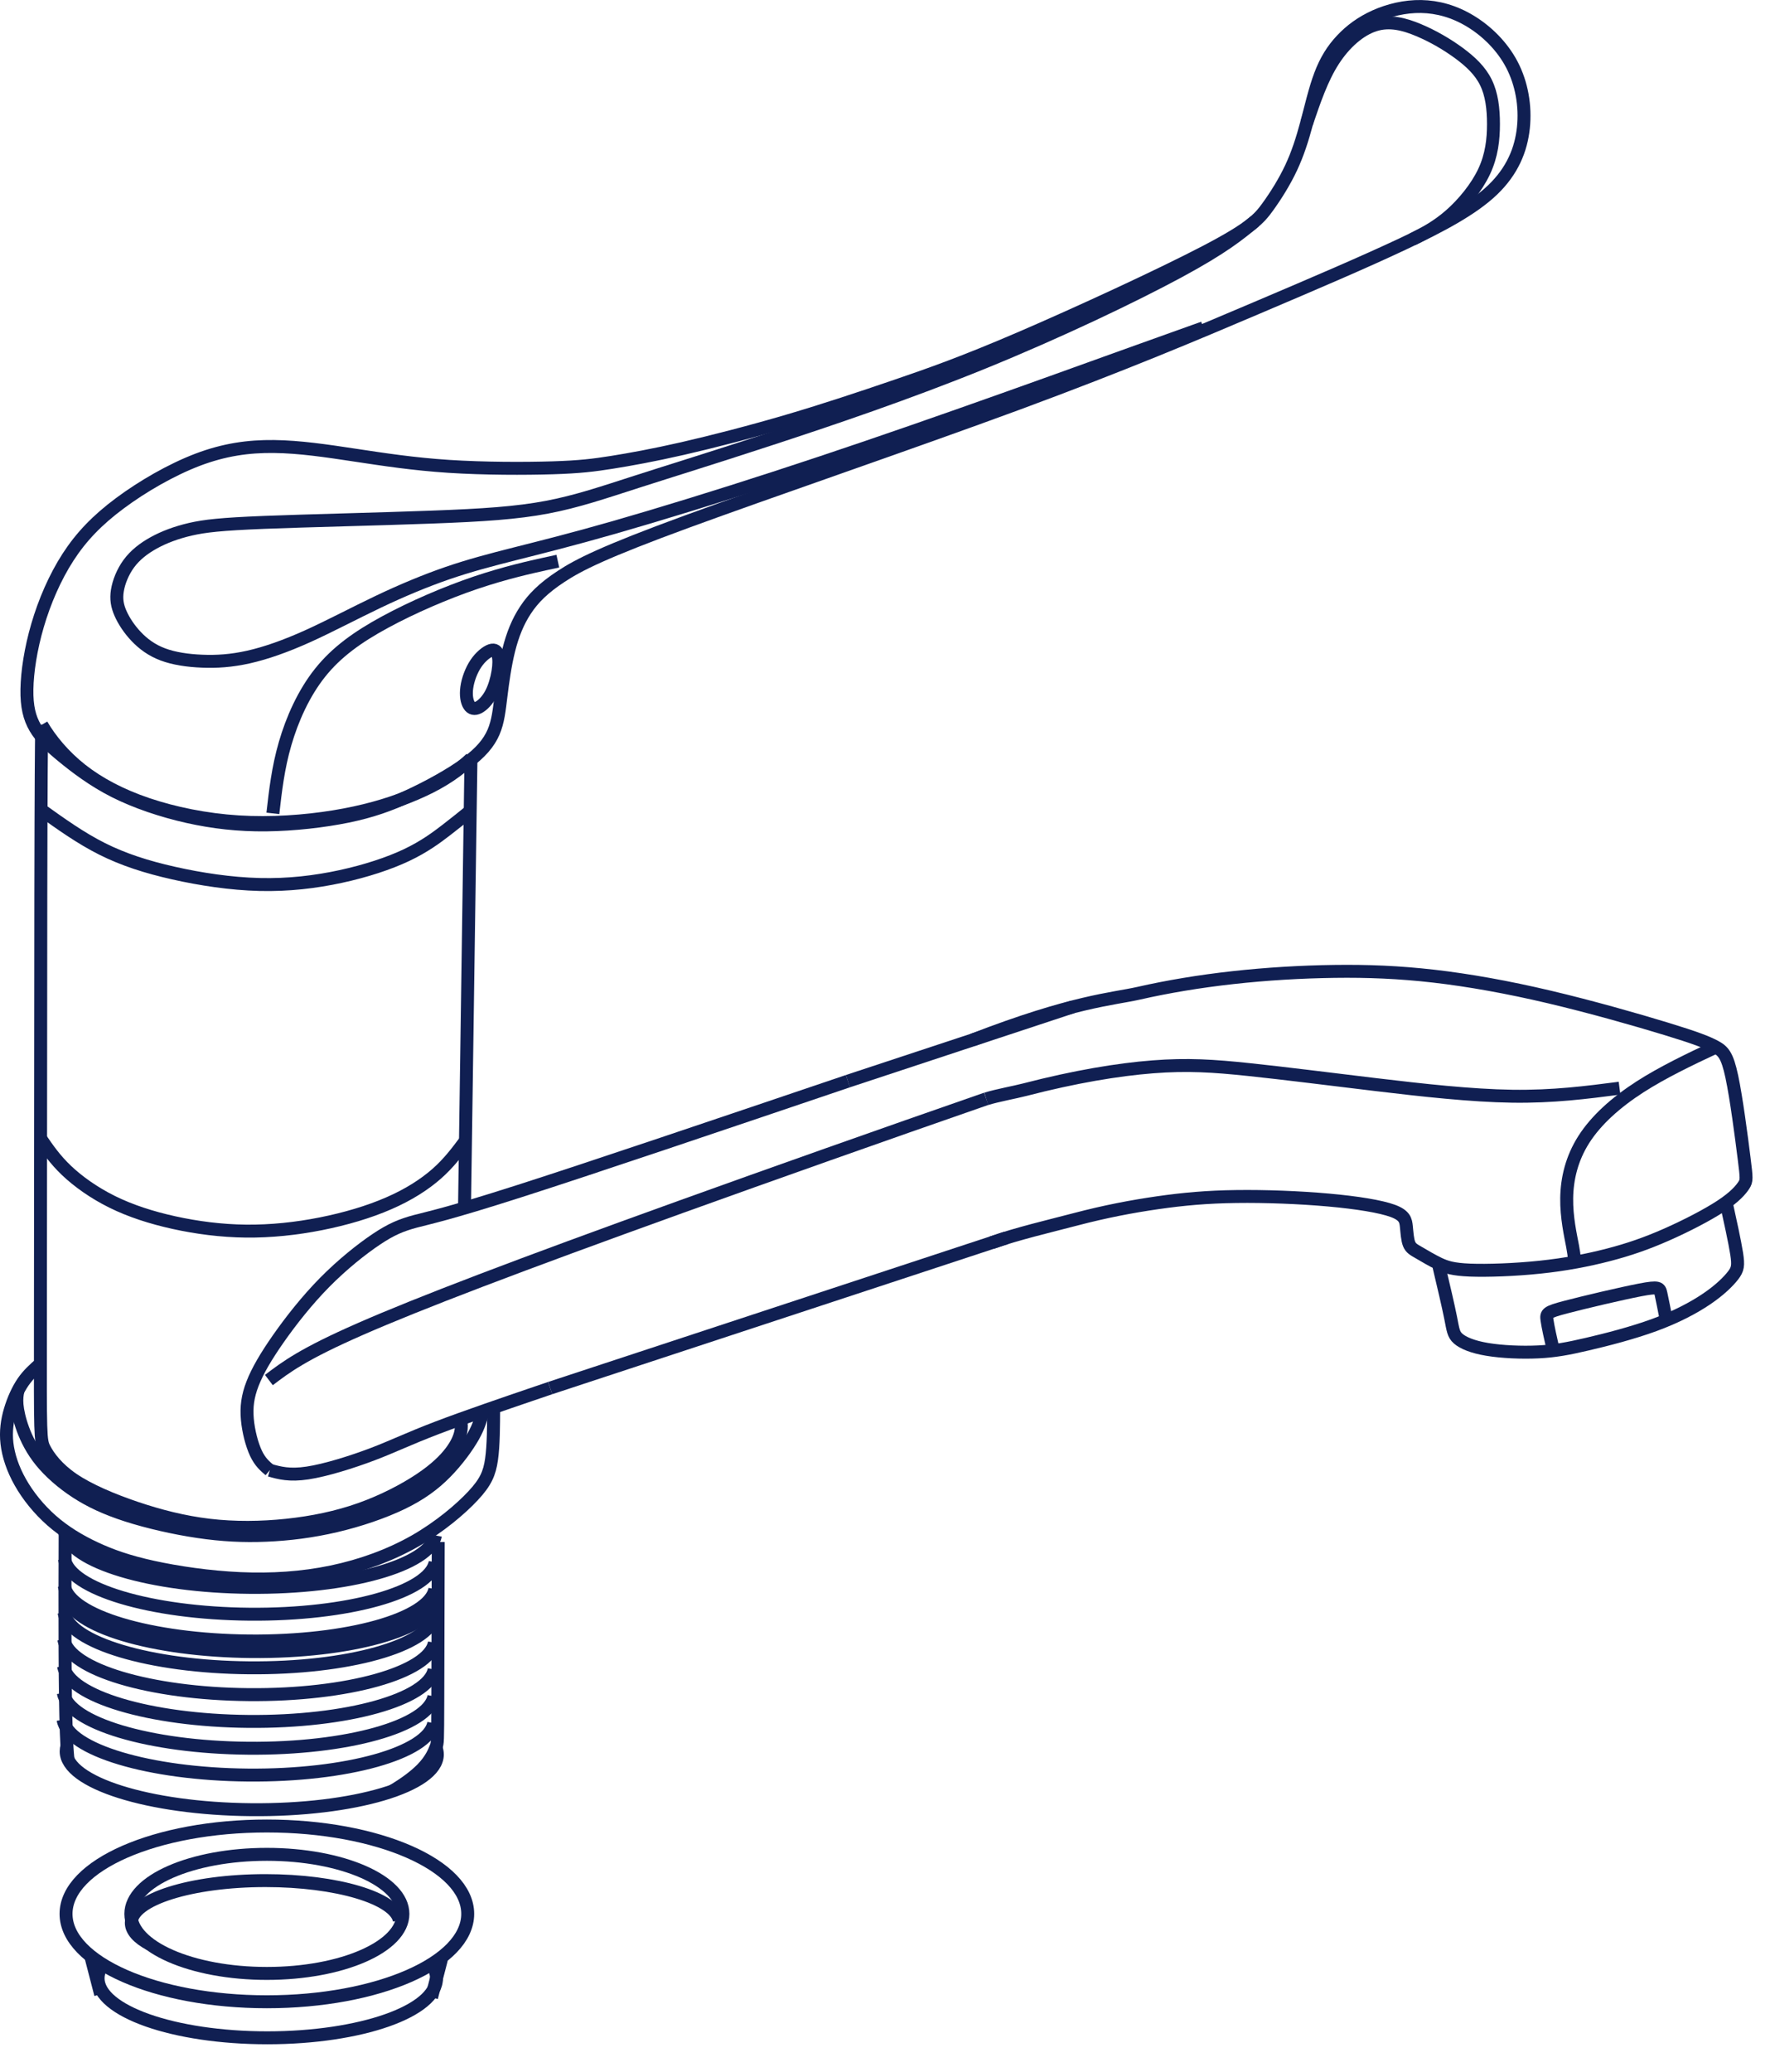 <svg width="48" height="56" viewBox="0 0 48 56" fill="none" xmlns="http://www.w3.org/2000/svg">
<path d="M14.941 12.645C14.202 12.668 13.097 12.668 12.139 12.606C11.182 12.544 10.372 12.419 9.602 12.303C8.831 12.186 8.099 12.077 7.407 12.069C6.714 12.061 6.06 12.155 5.344 12.427C4.628 12.7 3.849 13.151 3.242 13.603C2.635 14.054 2.199 14.505 1.841 15.058C1.483 15.611 1.203 16.265 1.016 16.903C0.829 17.541 0.736 18.164 0.728 18.631C0.72 19.098 0.798 19.409 0.954 19.674C1.109 19.939 1.343 20.157 1.693 20.445C2.044 20.733 2.511 21.091 3.094 21.387C3.678 21.682 4.379 21.916 5.071 22.072C5.764 22.227 6.449 22.305 7.196 22.297C7.944 22.289 8.753 22.196 9.399 22.064C10.045 21.931 10.528 21.76 11.065 21.511C11.602 21.262 12.194 20.935 12.598 20.639C13.003 20.343 13.221 20.079 13.346 19.791C13.47 19.503 13.501 19.192 13.548 18.81C13.595 18.428 13.657 17.977 13.758 17.572C13.859 17.168 13.999 16.809 14.21 16.491C14.42 16.171 14.7 15.891 15.175 15.58C15.65 15.268 16.319 14.926 18.569 14.101C20.818 13.276 24.648 11.968 27.536 10.902C30.423 9.835 32.369 9.01 33.98 8.325C35.592 7.64 36.868 7.095 37.927 6.597C38.985 6.099 39.826 5.648 40.363 5.134C40.9 4.62 41.134 4.044 41.196 3.453C41.258 2.861 41.149 2.254 40.885 1.748C40.62 1.242 40.2 0.837 39.764 0.573C39.328 0.308 38.877 0.184 38.433 0.176C37.989 0.168 37.553 0.277 37.187 0.44C36.822 0.604 36.526 0.822 36.285 1.079C36.043 1.335 35.856 1.631 35.709 2.021C35.561 2.41 35.452 2.892 35.335 3.328C35.218 3.764 35.094 4.153 34.915 4.535C34.736 4.916 34.502 5.29 34.276 5.601C34.05 5.912 33.833 6.161 32.611 6.8C31.389 7.438 29.162 8.465 27.606 9.135C26.049 9.804 25.161 10.116 24.227 10.435C23.293 10.754 22.313 11.081 21.308 11.377C20.304 11.672 19.277 11.937 18.46 12.124C17.642 12.31 17.035 12.419 16.545 12.497C16.054 12.575 15.681 12.622 14.941 12.645Z" stroke="#101F52" stroke-width="0.35"/>
<path d="M35.335 3.328C35.54 2.726 35.744 2.123 36.053 1.642C36.362 1.16 36.775 0.801 37.18 0.674C37.584 0.547 37.981 0.653 38.367 0.816C38.752 0.978 39.126 1.196 39.445 1.429C39.764 1.663 40.029 1.912 40.184 2.231C40.34 2.55 40.387 2.939 40.387 3.352C40.387 3.764 40.34 4.2 40.134 4.638C39.929 5.075 39.564 5.514 39.215 5.819C38.865 6.125 38.531 6.297 38.364 6.383C38.197 6.469 38.197 6.469 38.197 6.469" stroke="#101F52" stroke-width="0.35"/>
<path d="M33.934 5.982C33.509 6.335 33.083 6.688 31.866 7.345C30.649 8.002 28.641 8.964 26.594 9.797C24.547 10.629 22.461 11.334 20.861 11.857C19.262 12.381 18.148 12.723 17.234 13.017C16.319 13.311 15.603 13.556 14.792 13.71C13.98 13.864 13.073 13.926 11.659 13.978C10.244 14.031 8.321 14.074 7.144 14.12C5.967 14.167 5.535 14.218 5.153 14.305C4.772 14.393 4.441 14.517 4.161 14.671C3.881 14.825 3.651 15.008 3.484 15.235C3.317 15.463 3.211 15.735 3.174 15.963C3.137 16.191 3.169 16.374 3.258 16.578C3.348 16.782 3.495 17.008 3.684 17.206C3.873 17.405 4.103 17.576 4.404 17.689C4.706 17.802 5.079 17.857 5.467 17.872C5.854 17.888 6.255 17.864 6.722 17.759C7.189 17.654 7.722 17.467 8.321 17.197C8.921 16.926 9.586 16.572 10.232 16.265C10.878 15.957 11.505 15.697 12.098 15.492C12.692 15.288 13.252 15.14 13.935 14.967C14.618 14.794 15.424 14.595 16.619 14.253C17.814 13.91 19.398 13.424 21.019 12.896C22.64 12.369 24.297 11.801 25.989 11.205C27.68 10.61 29.404 9.987 30.501 9.592C31.599 9.197 32.07 9.03 32.305 8.946C32.541 8.862 32.541 8.862 32.541 8.862" stroke="#101F52" stroke-width="0.35"/>
<path d="M7.379 21.986C7.449 21.371 7.519 20.756 7.71 20.099C7.901 19.441 8.212 18.74 8.656 18.184C9.099 17.627 9.675 17.215 10.415 16.814C11.154 16.413 12.057 16.024 12.863 15.751C13.668 15.479 14.377 15.323 14.731 15.245C15.085 15.168 15.085 15.168 15.085 15.168" stroke="#101F52" stroke-width="0.35"/>
<path d="M13.269 17.582C13.159 17.619 12.995 17.748 12.869 17.936C12.742 18.125 12.652 18.374 12.623 18.584C12.594 18.795 12.625 18.966 12.686 19.061C12.746 19.157 12.835 19.176 12.944 19.12C13.053 19.063 13.182 18.931 13.277 18.752C13.373 18.573 13.435 18.347 13.466 18.156C13.497 17.966 13.497 17.81 13.468 17.705C13.439 17.6 13.38 17.546 13.269 17.582Z" stroke="#101F52" stroke-width="0.35"/>
<path d="M26.821 33.589C27.493 33.35 28.4 33.138 29.082 32.959C29.884 32.748 30.616 32.609 31.305 32.51C31.995 32.411 32.642 32.352 33.429 32.342C34.217 32.331 35.145 32.367 35.925 32.437C36.705 32.507 37.336 32.61 37.663 32.73C37.99 32.85 38.014 32.987 38.031 33.151C38.048 33.315 38.058 33.506 38.105 33.623C38.151 33.74 38.235 33.782 38.377 33.864C38.52 33.947 38.721 34.068 38.913 34.16C39.105 34.251 39.287 34.312 39.751 34.331C40.215 34.349 40.961 34.324 41.644 34.252C42.327 34.181 42.946 34.062 43.495 33.919C44.044 33.777 44.523 33.611 45.055 33.377C45.587 33.143 46.173 32.841 46.546 32.595C46.919 32.349 47.079 32.158 47.158 32.036C47.237 31.914 47.234 31.86 47.164 31.303C47.094 30.747 46.957 29.687 46.832 29.102C46.708 28.517 46.597 28.406 46.379 28.289C46.162 28.172 45.838 28.048 45.058 27.81C44.277 27.571 43.04 27.218 41.9 26.949C40.76 26.68 39.719 26.495 38.774 26.386C37.83 26.278 36.983 26.245 36.086 26.257C35.189 26.269 34.241 26.325 33.336 26.426C32.431 26.526 31.57 26.671 30.799 26.846C30.079 27.009 29.03 27.057 26.304 28.11" stroke="#101F52" stroke-width="0.35"/>
<path d="M46.67 32.461C46.791 33.012 46.912 33.562 46.963 33.886C47.013 34.21 46.994 34.309 46.867 34.474C46.741 34.638 46.508 34.869 46.154 35.109C45.8 35.349 45.325 35.6 44.737 35.815C44.15 36.03 43.452 36.21 42.925 36.332C42.399 36.455 42.044 36.521 41.599 36.542C41.152 36.564 40.615 36.541 40.218 36.474C39.82 36.408 39.563 36.298 39.432 36.183C39.3 36.067 39.294 35.946 39.228 35.618C39.163 35.291 39.037 34.758 38.911 34.225" stroke="#101F52" stroke-width="0.35"/>
<path d="M42.006 36.508C41.932 36.183 41.859 35.858 41.834 35.679C41.809 35.5 41.831 35.466 42.341 35.332C42.851 35.198 43.847 34.964 44.355 34.866C44.862 34.769 44.88 34.808 44.916 34.968C44.952 35.128 45.006 35.408 45.061 35.688" stroke="#101F52" stroke-width="0.35"/>
<path d="M46.403 28.302C45.676 28.642 44.96 28.987 44.356 29.374C43.69 29.802 43.16 30.283 42.831 30.798C42.502 31.314 42.374 31.864 42.367 32.385C42.359 32.906 42.472 33.396 42.527 33.689C42.582 33.983 42.579 34.079 42.575 34.175" stroke="#101F52" stroke-width="0.35"/>
<path d="M43.796 29.414C42.9 29.53 42.003 29.647 40.893 29.631C39.783 29.615 38.459 29.467 37.196 29.316C35.933 29.165 34.731 29.011 33.776 28.911C32.82 28.81 32.11 28.763 31.171 28.837C30.232 28.91 29.063 29.104 27.718 29.453C27.432 29.527 26.992 29.604 26.67 29.702" stroke="#101F52" stroke-width="0.35"/>
<path d="M1.127 19.592C1.365 19.998 1.723 20.433 2.197 20.807C2.672 21.181 3.262 21.494 3.984 21.739C4.707 21.983 5.562 22.159 6.445 22.215C7.329 22.27 8.241 22.204 9.025 22.077C9.809 21.95 10.466 21.762 11.034 21.538C11.602 21.314 12.082 21.055 12.492 20.72C12.577 20.651 12.658 20.578 12.736 20.504" stroke="#101F52" stroke-width="0.35"/>
<path d="M1.127 19.592C1.118 20.298 1.11 21.005 1.104 24.185C1.099 27.364 1.097 33.018 1.093 35.91C1.09 38.801 1.085 38.931 1.199 39.154C1.313 39.378 1.546 39.694 1.974 39.986C2.403 40.277 3.027 40.542 3.669 40.76C4.311 40.977 4.972 41.146 5.659 41.227C6.347 41.308 7.062 41.3 7.755 41.227C8.448 41.154 9.119 41.015 9.744 40.793C10.369 40.571 10.948 40.267 11.364 39.989C11.78 39.711 12.033 39.46 12.194 39.246C12.356 39.032 12.427 38.856 12.457 38.719C12.486 38.582 12.473 38.484 12.466 38.435C12.46 38.386 12.46 38.386 12.46 38.386" stroke="#101F52" stroke-width="0.35"/>
<path d="M12.736 20.504C12.677 24.581 12.618 28.659 12.56 32.736" stroke="#101F52" stroke-width="0.35"/>
<path d="M1.11 21.888C1.644 22.27 2.178 22.652 2.759 22.944C3.339 23.235 3.966 23.436 4.691 23.599C5.416 23.763 6.241 23.889 7.02 23.908C7.799 23.927 8.533 23.839 9.212 23.692C9.892 23.545 10.516 23.34 10.995 23.113C11.474 22.886 11.808 22.637 12.07 22.435C12.333 22.233 12.524 22.077 12.716 21.921" stroke="#101F52" stroke-width="0.35"/>
<path d="M1.098 30.774C1.292 31.058 1.487 31.341 1.798 31.637C2.109 31.933 2.537 32.24 3.032 32.485C3.527 32.73 4.09 32.912 4.702 33.047C5.315 33.182 5.978 33.27 6.652 33.277C7.326 33.284 8.011 33.211 8.673 33.08C9.336 32.949 9.976 32.76 10.512 32.526C11.048 32.294 11.48 32.016 11.809 31.727C12.137 31.438 12.362 31.136 12.587 30.835" stroke="#101F52" stroke-width="0.35"/>
<path d="M13.35 38.027C13.348 38.547 13.346 39.067 13.292 39.447C13.238 39.827 13.132 40.067 12.795 40.428C12.457 40.791 11.888 41.274 11.217 41.657C10.545 42.039 9.772 42.321 8.97 42.488C8.168 42.655 7.338 42.707 6.494 42.67C5.651 42.632 4.794 42.505 4.133 42.36C3.472 42.215 3.007 42.052 2.575 41.85C2.143 41.649 1.746 41.407 1.399 41.103C1.052 40.798 0.756 40.431 0.55 40.066C0.343 39.701 0.226 39.34 0.188 39.014C0.151 38.687 0.194 38.396 0.277 38.115C0.36 37.834 0.483 37.562 0.625 37.355C0.768 37.148 0.93 37.006 1.092 36.864" stroke="#101F52" stroke-width="0.35"/>
<path d="M7.295 39.741C7.56 39.815 7.826 39.889 8.316 39.815C8.806 39.741 9.52 39.518 10.078 39.306C10.636 39.094 11.037 38.893 11.811 38.597C12.585 38.301 13.731 37.911 14.305 37.715C14.878 37.52 14.878 37.52 14.878 37.52" stroke="#101F52" stroke-width="0.35"/>
<path d="M13.055 38.146C13.007 38.341 12.959 38.536 12.799 38.822C12.638 39.107 12.365 39.483 12.049 39.803C11.734 40.123 11.375 40.387 10.873 40.63C10.371 40.872 9.726 41.093 9.085 41.243C8.444 41.394 7.808 41.473 7.198 41.498C6.587 41.524 6.004 41.495 5.357 41.399C4.711 41.304 4.001 41.141 3.433 40.959C2.865 40.776 2.437 40.575 2.058 40.328C1.679 40.081 1.348 39.789 1.108 39.495C0.869 39.2 0.721 38.902 0.622 38.637C0.524 38.371 0.475 38.138 0.46 37.97C0.446 37.802 0.464 37.698 0.483 37.595" stroke="#101F52" stroke-width="0.35"/>
<path d="M22.93 29.224C19.473 30.394 16.016 31.565 14.049 32.195C12.081 32.825 11.603 32.914 11.228 33.014C10.853 33.115 10.581 33.227 10.182 33.494C9.783 33.76 9.256 34.18 8.776 34.667C8.296 35.154 7.862 35.708 7.529 36.183C7.196 36.659 6.962 37.057 6.829 37.402C6.695 37.746 6.66 38.037 6.689 38.364C6.718 38.689 6.812 39.05 6.923 39.285C7.035 39.521 7.165 39.631 7.295 39.741" stroke="#101F52" stroke-width="0.35"/>
<path d="M14.878 37.52C19.233 36.087 23.588 34.654 27.206 33.462M29.01 27.216C27.834 27.604 26.767 27.956 25.933 28.232C22.929 29.224 22.929 29.224 22.929 29.224" stroke="#101F52" stroke-width="0.35"/>
<path d="M26.67 29.701C23.84 30.684 20.864 31.738 18.425 32.616C13.982 34.215 11.315 35.235 9.752 35.92C8.189 36.604 7.73 36.954 7.271 37.303" stroke="#101F52" stroke-width="0.35"/>
<path d="M1.761 41.456C1.753 43.671 1.753 45.723 1.793 46.833C1.804 47.14 1.819 47.376 1.838 47.557M10.614 48.412C10.938 48.221 11.222 48.011 11.411 47.818C11.66 47.565 11.748 47.338 11.791 47.224C11.835 47.111 11.835 47.111 11.839 45.973C11.841 45.07 11.846 43.449 11.851 41.68" stroke="#101F52" stroke-width="0.35"/>
<path d="M11.789 47.232C11.814 47.296 11.827 47.361 11.827 47.427C11.819 48.274 9.566 48.941 6.794 48.916C4.022 48.891 1.781 48.184 1.789 47.336C1.789 47.29 1.797 47.244 1.81 47.199" stroke="#101F52" stroke-width="0.35"/>
<path d="M11.822 43.238C11.67 44.045 9.476 44.666 6.798 44.642C4.12 44.618 1.937 43.957 1.8 43.148" stroke="#101F52" stroke-width="0.35"/>
<path d="M11.774 41.503C11.623 42.31 9.428 42.931 6.75 42.907C4.072 42.883 1.889 42.222 1.752 41.413" stroke="#101F52" stroke-width="0.35"/>
<path d="M11.768 42.228C11.616 43.034 9.421 43.656 6.743 43.632C4.065 43.608 1.882 42.947 1.745 42.138" stroke="#101F52" stroke-width="0.35"/>
<path d="M11.761 42.953C11.609 43.759 9.415 44.38 6.737 44.356C4.058 44.332 1.876 43.671 1.738 42.862" stroke="#101F52" stroke-width="0.35"/>
<path d="M11.755 43.677C11.603 44.484 9.409 45.105 6.731 45.081C4.052 45.057 1.87 44.396 1.732 43.587" stroke="#101F52" stroke-width="0.35"/>
<path d="M11.748 44.402C11.596 45.208 9.402 45.83 6.724 45.806C4.046 45.782 1.863 45.121 1.726 44.312" stroke="#101F52" stroke-width="0.35"/>
<path d="M11.741 45.126C11.589 45.933 9.395 46.554 6.717 46.53C4.039 46.506 1.856 45.845 1.719 45.036" stroke="#101F52" stroke-width="0.35"/>
<path d="M11.735 45.851C11.584 46.657 9.389 47.279 6.711 47.255C4.033 47.231 1.85 46.57 1.713 45.761" stroke="#101F52" stroke-width="0.35"/>
<path d="M11.729 46.576C11.577 47.382 9.382 48.004 6.704 47.98C4.026 47.956 1.843 47.295 1.706 46.485" stroke="#101F52" stroke-width="0.35"/>
<path d="M7.217 49.357C10.217 49.357 12.648 50.42 12.648 51.732C12.648 53.044 10.217 54.108 7.217 54.108C4.218 54.108 1.786 53.044 1.786 51.732C1.786 50.42 4.218 49.357 7.217 49.357Z" stroke="#101F52" stroke-width="0.35"/>
<path d="M7.217 50.123C9.249 50.123 10.896 50.844 10.896 51.733C10.896 52.621 9.249 53.342 7.217 53.342C5.185 53.342 3.538 52.621 3.538 51.733C3.538 50.844 5.185 50.123 7.217 50.123Z" stroke="#101F52" stroke-width="0.35"/>
<path d="M4.05 52.552C3.733 52.383 3.551 52.185 3.551 51.974C3.551 51.343 5.175 50.833 7.178 50.833C9.111 50.833 10.691 51.308 10.799 51.908" stroke="#101F52" stroke-width="0.35"/>
<path d="M11.674 53.091C11.759 53.213 11.804 53.341 11.804 53.473C11.804 54.362 9.755 55.082 7.229 55.082C4.702 55.082 2.653 54.362 2.653 53.473C2.653 53.345 2.696 53.22 2.776 53.101M3.814 52.402C3.827 52.397 3.841 52.391 3.854 52.386" stroke="#101F52" stroke-width="0.35"/>
<path d="M2.454 52.874L2.722 53.908" stroke="#101F52" stroke-width="0.35"/>
<path d="M11.938 52.956L11.67 53.99" stroke="#101F52" stroke-width="0.35"/>
</svg>
